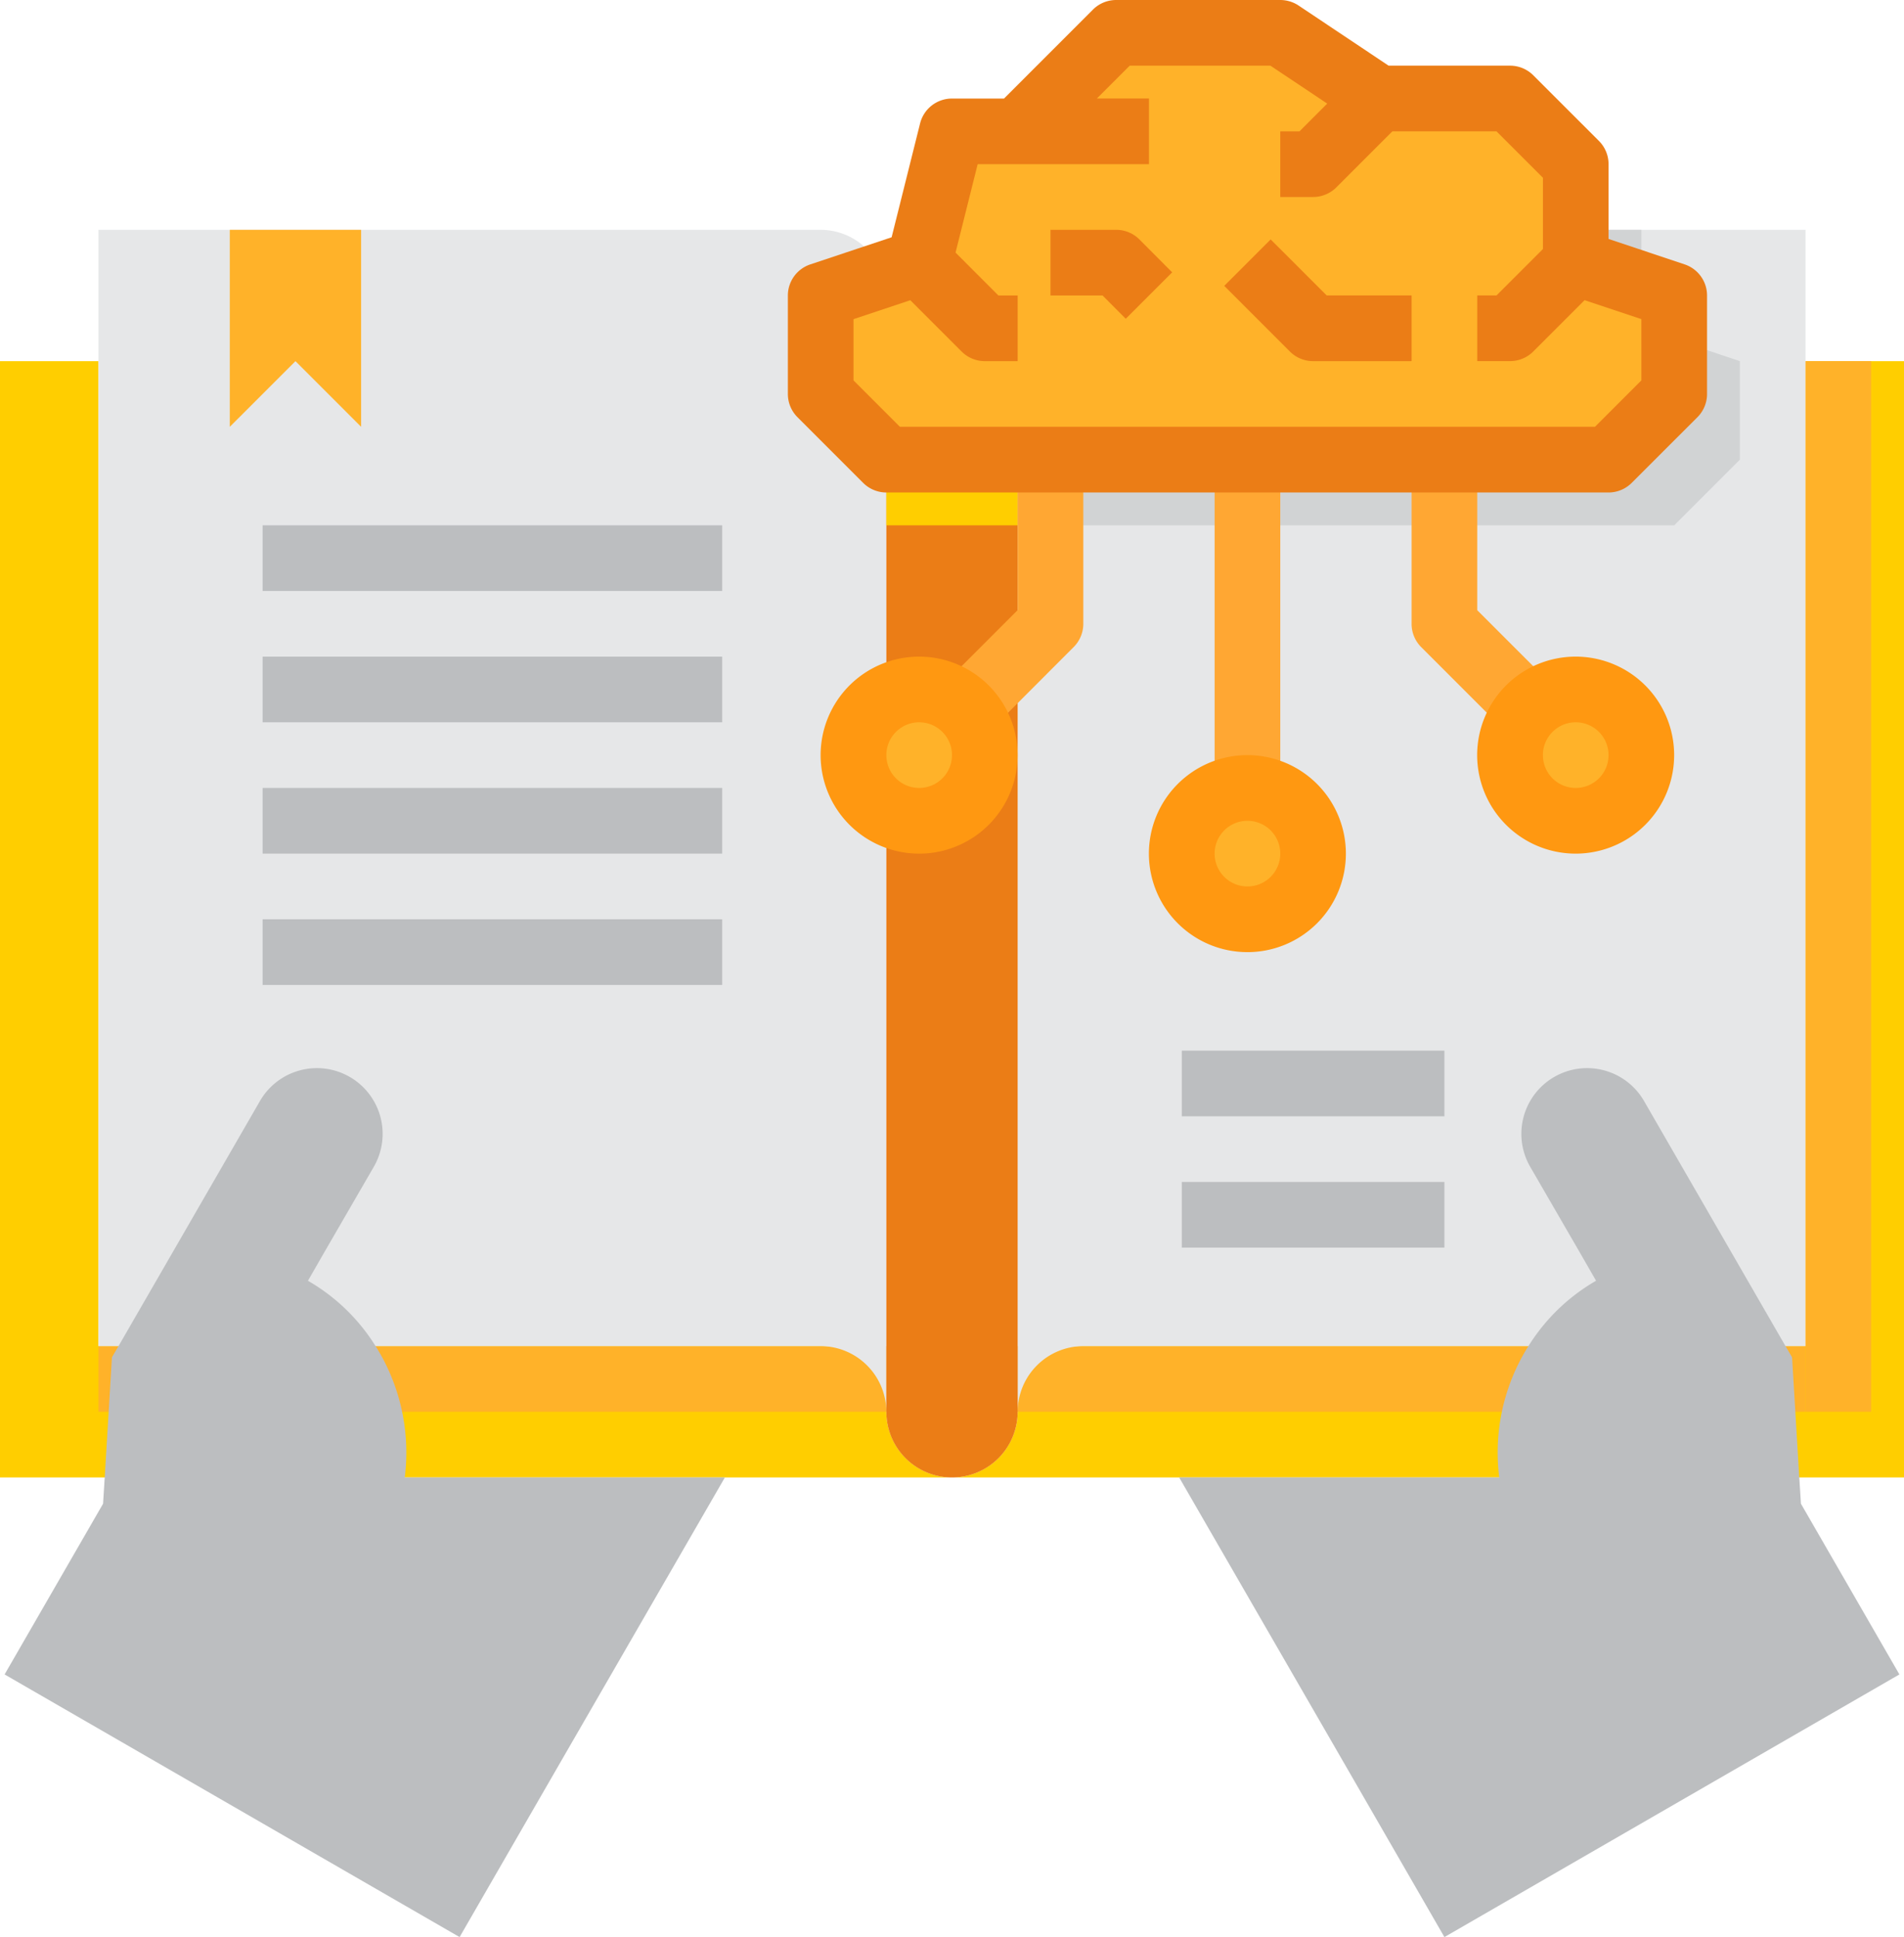 <svg xmlns="http://www.w3.org/2000/svg" id="_027-artificial-intelligence" data-name="027-artificial-intelligence" width="149.881" height="152.466" viewBox="0 0 149.881 152.466"><g id="Learning_Intelligence" data-name="Learning Intelligence" transform="translate(0 0)"><path id="Path_2174" data-name="Path 2174" d="M99.188,13V90.525H42.337a5.184,5.184,0,0,0-5.168,5.168A5.184,5.184,0,0,1,32,100.862h74.941V13Z" transform="translate(42.941 15.426)" fill="#ffce00"></path><path id="Path_2175" data-name="Path 2175" d="M34,43H96.02v5.168H34Z" transform="translate(46.109 62.951)" fill="#ffb229"></path><path id="Path_2176" data-name="Path 2176" d="M72.772,95.694A5.184,5.184,0,0,0,67.6,90.525H10.752V13H3v87.862H77.941A5.184,5.184,0,0,1,72.772,95.694Z" transform="translate(-3 15.426)" fill="#ffce00"></path><path id="Path_2177" data-name="Path 2177" d="M88.267,9H34v93.03a5.184,5.184,0,0,1,5.168-5.168H96.02V9Z" transform="translate(46.109 9.089)" fill="#e6e7e8"></path><path id="Path_2178" data-name="Path 2178" d="M64.116,66.728A15.717,15.717,0,0,1,65.64,57.76a14.315,14.315,0,0,1,.775-1.37,15.172,15.172,0,0,1,5.323-5.143L70.447,49,66.57,42.307a5.175,5.175,0,1,1,8.967-5.168L86.649,56.391l.517.879.569,9.458.129,2.067,7.752,13.438L59.8,102.906,52.048,89.468,38.92,66.728Z" transform="translate(53.903 49.56)" fill="#bcbec0"></path><path id="Path_2179" data-name="Path 2179" d="M6,43H68.02v5.168H6Z" transform="translate(1.752 62.951)" fill="#ffb229"></path><path id="Path_2180" data-name="Path 2180" d="M67.736,12.54A5.168,5.168,0,0,0,62.851,9H6V96.862H62.851a5.184,5.184,0,0,1,5.168,5.168V14.168A4.91,4.91,0,0,0,67.736,12.54Z" transform="translate(1.752 9.089)" fill="#e6e7e8"></path><path id="Path_2181" data-name="Path 2181" d="M34.641,66.728h25.2L46.709,89.468l-7.752,13.438L3.14,82.233l7.752-13.438.129-2.067.569-9.458.517-.879L23.219,37.139a5.175,5.175,0,1,1,8.967,5.168L28.31,49l-1.292,2.248a15.172,15.172,0,0,1,5.323,5.143,14.319,14.319,0,0,1,.775,1.37A15.717,15.717,0,0,1,34.641,66.728Z" transform="translate(-2.778 49.56)" fill="#bcbec0"></path><path id="Path_2182" data-name="Path 2182" d="M20.337,9V24.505l-5.168-5.168L10,24.505V9Z" transform="translate(8.089 9.089)" fill="#ffb229"></path><path id="Path_2183" data-name="Path 2183" d="M37.752,12H30V97.278a5.168,5.168,0,1,0,10.337,0V12Z" transform="translate(39.772 13.842)" fill="#eb7d16"></path><path id="Path_2184" data-name="Path 2184" d="M54.168,23A5.168,5.168,0,1,1,49,28.168,5.168,5.168,0,0,1,54.168,23Z" transform="translate(69.871 31.268)" fill="#ffb229"></path><ellipse id="Ellipse_143" data-name="Ellipse 143" cx="6" cy="5" rx="6" ry="5" transform="translate(92.269 61.716)" fill="#ffb229"></ellipse><path id="Path_2185" data-name="Path 2185" d="M37.812,24.525A5.052,5.052,0,0,0,34.168,23a5.168,5.168,0,1,0,5.168,5.168,5.052,5.052,0,0,0-1.525-3.644Z" transform="translate(38.188 31.268)" fill="#ffb229"></path><path id="Path_2186" data-name="Path 2186" d="M58,13h5.168V95.694H58Z" transform="translate(84.129 15.426)" fill="#ffb229"></path><path id="Path_2187" data-name="Path 2187" d="M56.168,9v4.316L51,11.584V9Z" transform="translate(73.04 9.089)" fill="#d1d3d4"></path><path id="Path_2188" data-name="Path 2188" d="M90.851,14.061v7.753l-5.168,5.168H34V21.814H80.515l5.168-5.168V12.33Z" transform="translate(46.109 14.365)" fill="#d1d3d4"></path><path id="Path_2189" data-name="Path 2189" d="M30,16H40.337v5.168H30Z" transform="translate(39.772 20.178)" fill="#ffce00"></path><path id="Path_2190" data-name="Path 2190" d="M87.436,21.089V13.337L82.267,8.168H71.931L64.178,3H51.257L43.5,10.753H38.337L35.752,21.089l-2.868.956L28,23.673v7.753l5.168,5.168H90.02l5.168-5.168V23.673Z" transform="translate(36.604 -0.416)" fill="#ffb229"></path><path id="Path_2191" data-name="Path 2191" d="M40,16h5.168V41.842H40Z" transform="translate(55.614 20.178)" fill="#ffa733"></path><path id="Path_2192" data-name="Path 2192" d="M53.45,37.449l-6.693-6.693A2.584,2.584,0,0,1,46,28.921V16h5.168V27.851l5.944,5.944Z" transform="translate(65.119 20.178)" fill="#ffa733"></path><path id="Path_2193" data-name="Path 2193" d="M35.362,37.449,31.7,33.787l5.944-5.944V16h5.168V28.921a2.584,2.584,0,0,1-.757,1.827Z" transform="translate(42.465 20.178)" fill="#ffa733"></path><g id="Group_353" data-name="Group 353" transform="translate(20.673 41.347)"><path id="Path_2194" data-name="Path 2194" d="M39,34H59.673v5.168H39Z" transform="translate(33.356 7.347)" fill="#bcbec0"></path><path id="Path_2195" data-name="Path 2195" d="M39,38H59.673v5.168H39Z" transform="translate(33.356 13.683)" fill="#bcbec0"></path><path id="Path_2196" data-name="Path 2196" d="M11,18H47.178v5.168H11Z" transform="translate(-11 -18)" fill="#bcbec0"></path><path id="Path_2197" data-name="Path 2197" d="M11,22H47.178v5.168H11Z" transform="translate(-11 -11.663)" fill="#bcbec0"></path><path id="Path_2198" data-name="Path 2198" d="M11,26H47.178v5.168H11Z" transform="translate(-11 -5.327)" fill="#bcbec0"></path><path id="Path_2199" data-name="Path 2199" d="M11,30H47.178v5.168H11Z" transform="translate(-11 1.01)" fill="#bcbec0"></path></g><path id="Path_2200" data-name="Path 2200" d="M45.752,40.505A7.753,7.753,0,1,1,53.5,32.753a7.752,7.752,0,0,1-7.752,7.753Zm0-10.337a2.584,2.584,0,1,0,2.584,2.584A2.584,2.584,0,0,0,45.752,30.168Z" transform="translate(52.446 34.436)" fill="#ff9811"></path><path id="Path_2201" data-name="Path 2201" d="M55.752,37.505A7.753,7.753,0,1,1,63.5,29.753,7.753,7.753,0,0,1,55.752,37.505Zm0-10.337a2.584,2.584,0,1,0,2.584,2.584A2.584,2.584,0,0,0,55.752,27.168Z" transform="translate(68.287 29.683)" fill="#ff9811"></path><path id="Path_2202" data-name="Path 2202" d="M35.752,37.505A7.753,7.753,0,1,1,43.5,29.753a7.752,7.752,0,0,1-7.752,7.753Zm0-10.337a2.584,2.584,0,1,0,2.584,2.584A2.584,2.584,0,0,0,35.752,27.168Z" transform="translate(36.604 29.683)" fill="#ff9811"></path><path id="Path_2203" data-name="Path 2203" d="M97.589,22.808l-5.985-2V14.921a2.584,2.584,0,0,0-.757-1.827L85.678,7.926a2.584,2.584,0,0,0-1.827-.757H74.29L67.2,2.434A2.6,2.6,0,0,0,65.762,2H52.842a2.584,2.584,0,0,0-1.827.757l-7,7h-4.1a2.584,2.584,0,0,0-2.507,1.959l-2.24,8.959-6.406,2.137A2.584,2.584,0,0,0,27,25.258V33.01a2.584,2.584,0,0,0,.757,1.827l5.169,5.169a2.584,2.584,0,0,0,1.827.757H91.6a2.584,2.584,0,0,0,1.827-.757L98.6,34.837a2.584,2.584,0,0,0,.757-1.827V25.258a2.584,2.584,0,0,0-1.768-2.45Zm-3.4,9.132-3.654,3.654H35.822L32.168,31.94V27.121l4.471-1.491,4.039,4.039a2.584,2.584,0,0,0,1.827.757h2.584V25.258H43.575L40.2,21.88l1.742-6.959H55.426V9.753h-4.1l2.584-2.584H64.987l4.471,2.985-2.181,2.184H65.762v5.168h2.584a2.584,2.584,0,0,0,1.827-.757l4.412-4.412h8.2l3.654,3.654V21.6l-3.654,3.654H81.267v5.168h2.584a2.584,2.584,0,0,0,1.827-.757l4.039-4.039,4.471,1.491Z" transform="translate(35.02 -2)" fill="#eb7d16"></path><path id="Path_2204" data-name="Path 2204" d="M43.947,9.293l-3.654,3.654,5.168,5.168a2.584,2.584,0,0,0,1.827.757h7.752V13.7H48.358Z" transform="translate(56.078 9.553)" fill="#eb7d16"></path><path id="Path_2205" data-name="Path 2205" d="M40.168,9H35v5.168h4.1L40.925,16l3.654-3.654L42,9.757A2.584,2.584,0,0,0,40.168,9Z" transform="translate(47.693 9.089)" fill="#eb7d16"></path></g></svg>